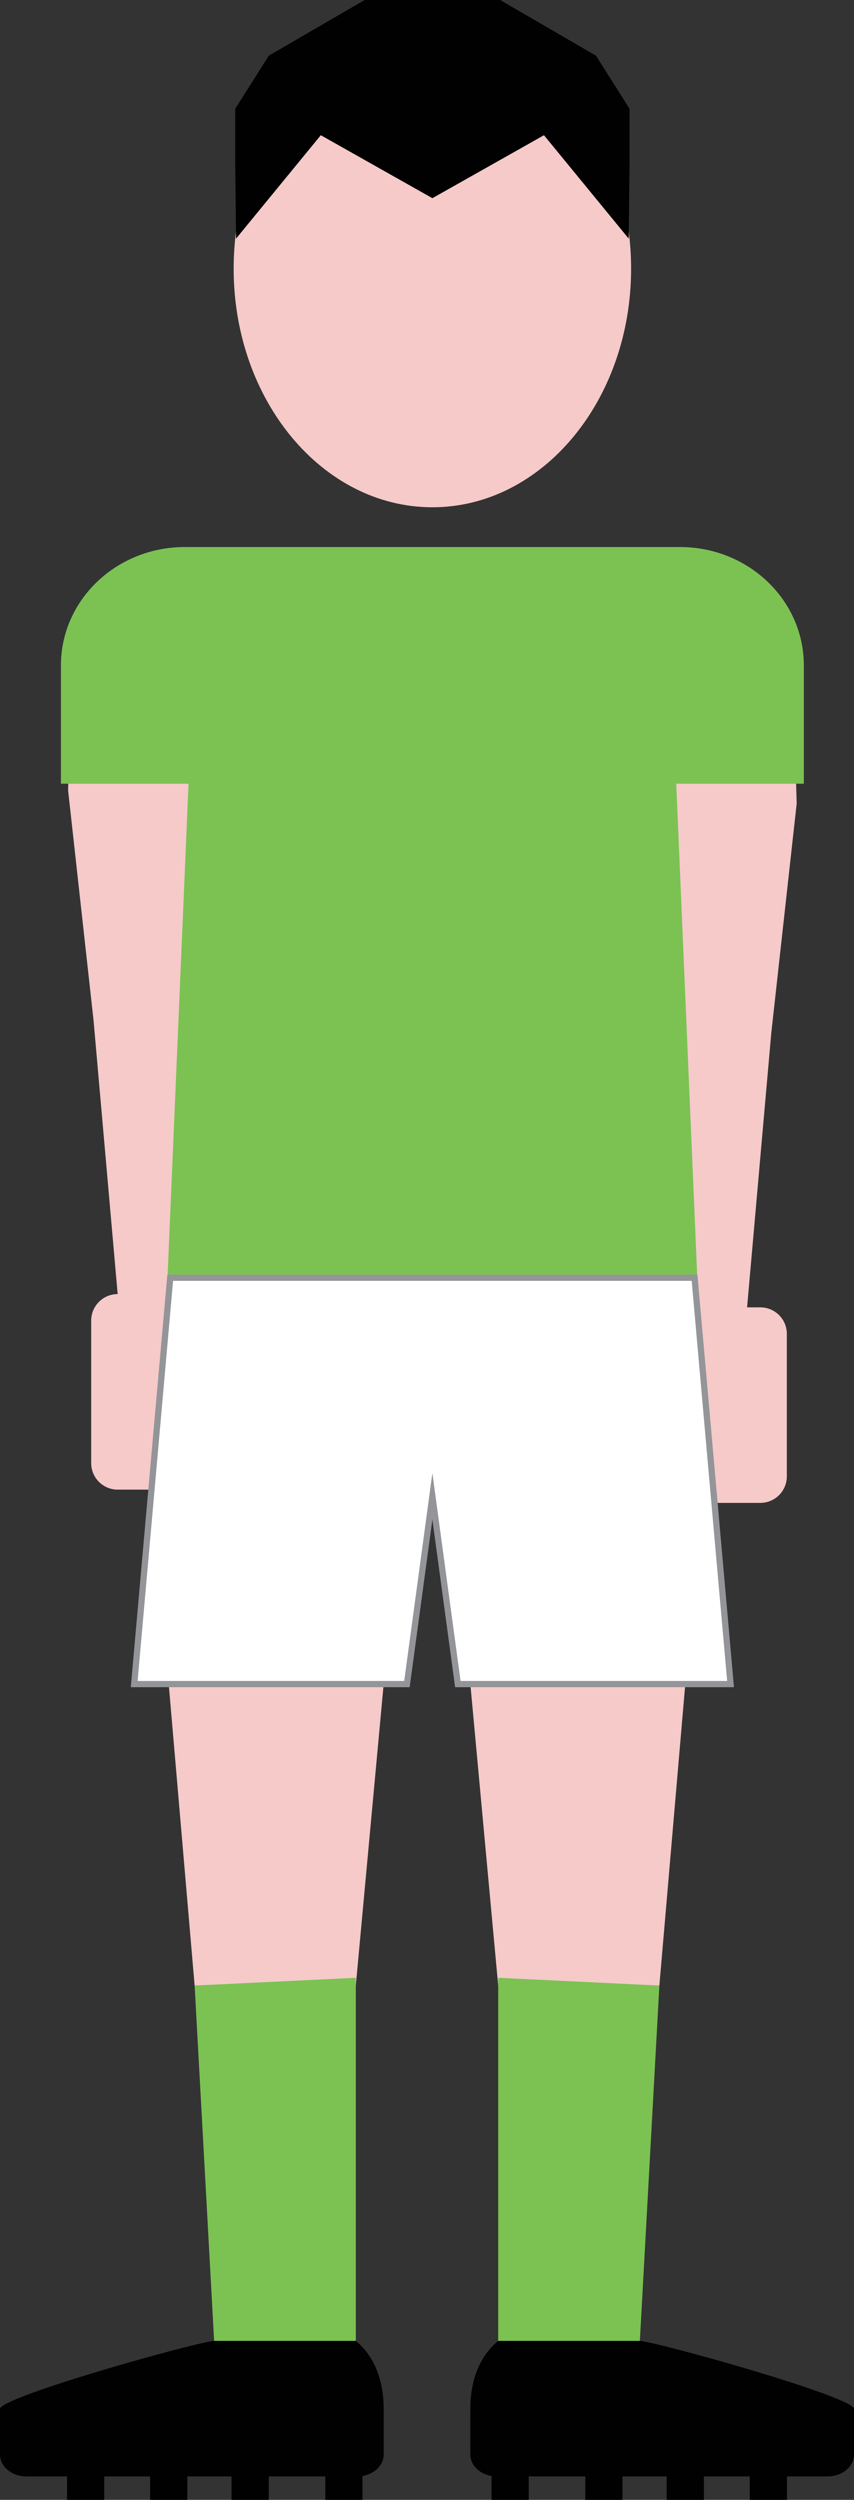 <?xml version="1.0" encoding="utf-8"?>
<!-- Generator: Adobe Illustrator 16.0.0, SVG Export Plug-In . SVG Version: 6.00 Build 0)  -->
<!DOCTYPE svg PUBLIC "-//W3C//DTD SVG 1.1//EN" "http://www.w3.org/Graphics/SVG/1.1/DTD/svg11.dtd">
<svg version="1.1" id="Layer_1" xmlns="http://www.w3.org/2000/svg" xmlns:xlink="http://www.w3.org/1999/xlink" x="0px" y="0px"
	 width="136.732px" height="400px" viewBox="0 0 136.732 400" enable-background="new 0 0 136.732 400" xml:space="preserve">
<rect x="0" y="0" width="136.732" height="400" fill="#333333" stroke="none"/>
<polygon fill="#F5CAC9" points="56.968,317.705 31.162,317.705 27.013,269.469 61.428,269.469 "/>
<polygon fill="#7BC253" points="56.968,376.378 34.384,376.378 31.162,317.705 56.968,316.464 "/>
<path fill="#010101" d="M56.968,374.562H34.384C32.041,374.562,0,383.516,0,385.45v7.296c0,1.938,1.899,3.507,4.243,3.507h6.49V400
	h5.957v-3.747h7.344V400h5.957v-3.747h7.078V400h5.957v-3.747h9.054V400h5.957v-3.817c1.938-0.325,3.395-1.739,3.395-3.437v-7.296
	C61.428,383.516,61.21,378.068,56.968,374.562z"/>
<polygon fill="#F5CAC9" points="79.764,317.705 105.57,317.705 109.72,269.469 75.306,269.469 "/>
<polygon fill="#7BC253" points="79.764,376.378 102.348,376.378 105.57,317.705 79.764,316.464 "/>
<path fill="#010101" d="M79.764,374.562h22.584c2.345,0,34.385,8.953,34.385,10.888v7.296c0,1.938-1.899,3.507-4.242,3.507H126V400
	h-5.958v-3.747h-7.344V400h-5.955v-3.747h-7.078V400h-5.956v-3.747h-9.055V400h-5.956v-3.817c-1.937-0.325-3.393-1.739-3.393-3.437
	v-7.296C75.306,383.516,75.521,378.068,79.764,374.562z"/>
<g>
	<polygon fill="#F5CAC9" points="32.425,210.779 29.03,209.852 25.633,208.923 22.236,207.996 18.84,207.066 16.906,185.138 
		14.971,163.209 10.902,126.46 11.101,119.35 17.411,119.35 23.721,119.35 30.031,119.35 36.341,119.35 35.361,142.208 
		34.383,165.065 33.405,187.922 	"/>
	<path fill="#F5CAC9" d="M36.341,234.113c0,2.343-1.898,4.242-4.241,4.242H18.84c-2.343,0-4.24-1.899-4.24-4.242v-22.803
		c0-2.345,1.897-4.244,4.24-4.244h13.26c2.343,0,4.241,1.899,4.241,4.244V234.113z"/>
	<polygon fill="#F5CAC9" points="106.03,212.9 109.426,211.973 112.823,211.044 116.221,210.117 119.615,209.189 121.55,187.259 
		123.485,165.331 127.554,128.582 127.354,121.471 121.045,121.471 114.735,121.471 108.425,121.471 102.115,121.471 
		103.095,144.33 104.073,167.187 105.051,190.043 	"/>
	<path fill="#F5CAC9" d="M104.236,236.234c0,2.343,1.897,4.242,4.242,4.242h13.258c2.343,0,4.243-1.899,4.243-4.242v-22.803
		c0-2.345-1.9-4.242-4.243-4.242h-13.258c-2.345,0-4.242,1.897-4.242,4.242V236.234z"/>
</g>
<path fill="#7BC253" d="M128.701,106.466c0-10.457-8.879-18.935-19.824-18.935H29.579c-10.948,0-19.824,8.478-19.824,18.935V125.4
	h20.431l-3.366,79.049h84.82L108.27,125.4h20.432L128.701,106.466L128.701,106.466z"/>
<g>
	<path fill="#F5CAC9" d="M69.228,81.168c17.577,0,31.817-17.092,31.817-38.182c0-21.09-14.24-38.182-31.817-38.182
		c-17.575,0-31.818,17.092-31.818,38.182C37.41,64.076,51.653,81.168,69.228,81.168z"/>
	<polygon fill="#010101" points="95.418,8.908 80.072,0 69.228,0 58.383,0 43.039,8.908 37.662,17.406 37.662,26.109 37.794,38.182 
		51.363,21.636 69.228,31.711 87.093,21.636 100.661,38.182 100.794,26.109 100.794,17.406 	"/>
</g>
<polygon fill="#FFFFFF" stroke="#939598" stroke-miterlimit="10" points="116.968,269.469 111.201,204.449 73.972,204.449 
	64.484,204.449 27.255,204.449 21.488,269.469 65.153,269.469 69.228,239.425 73.303,269.469 "/>
</svg>
